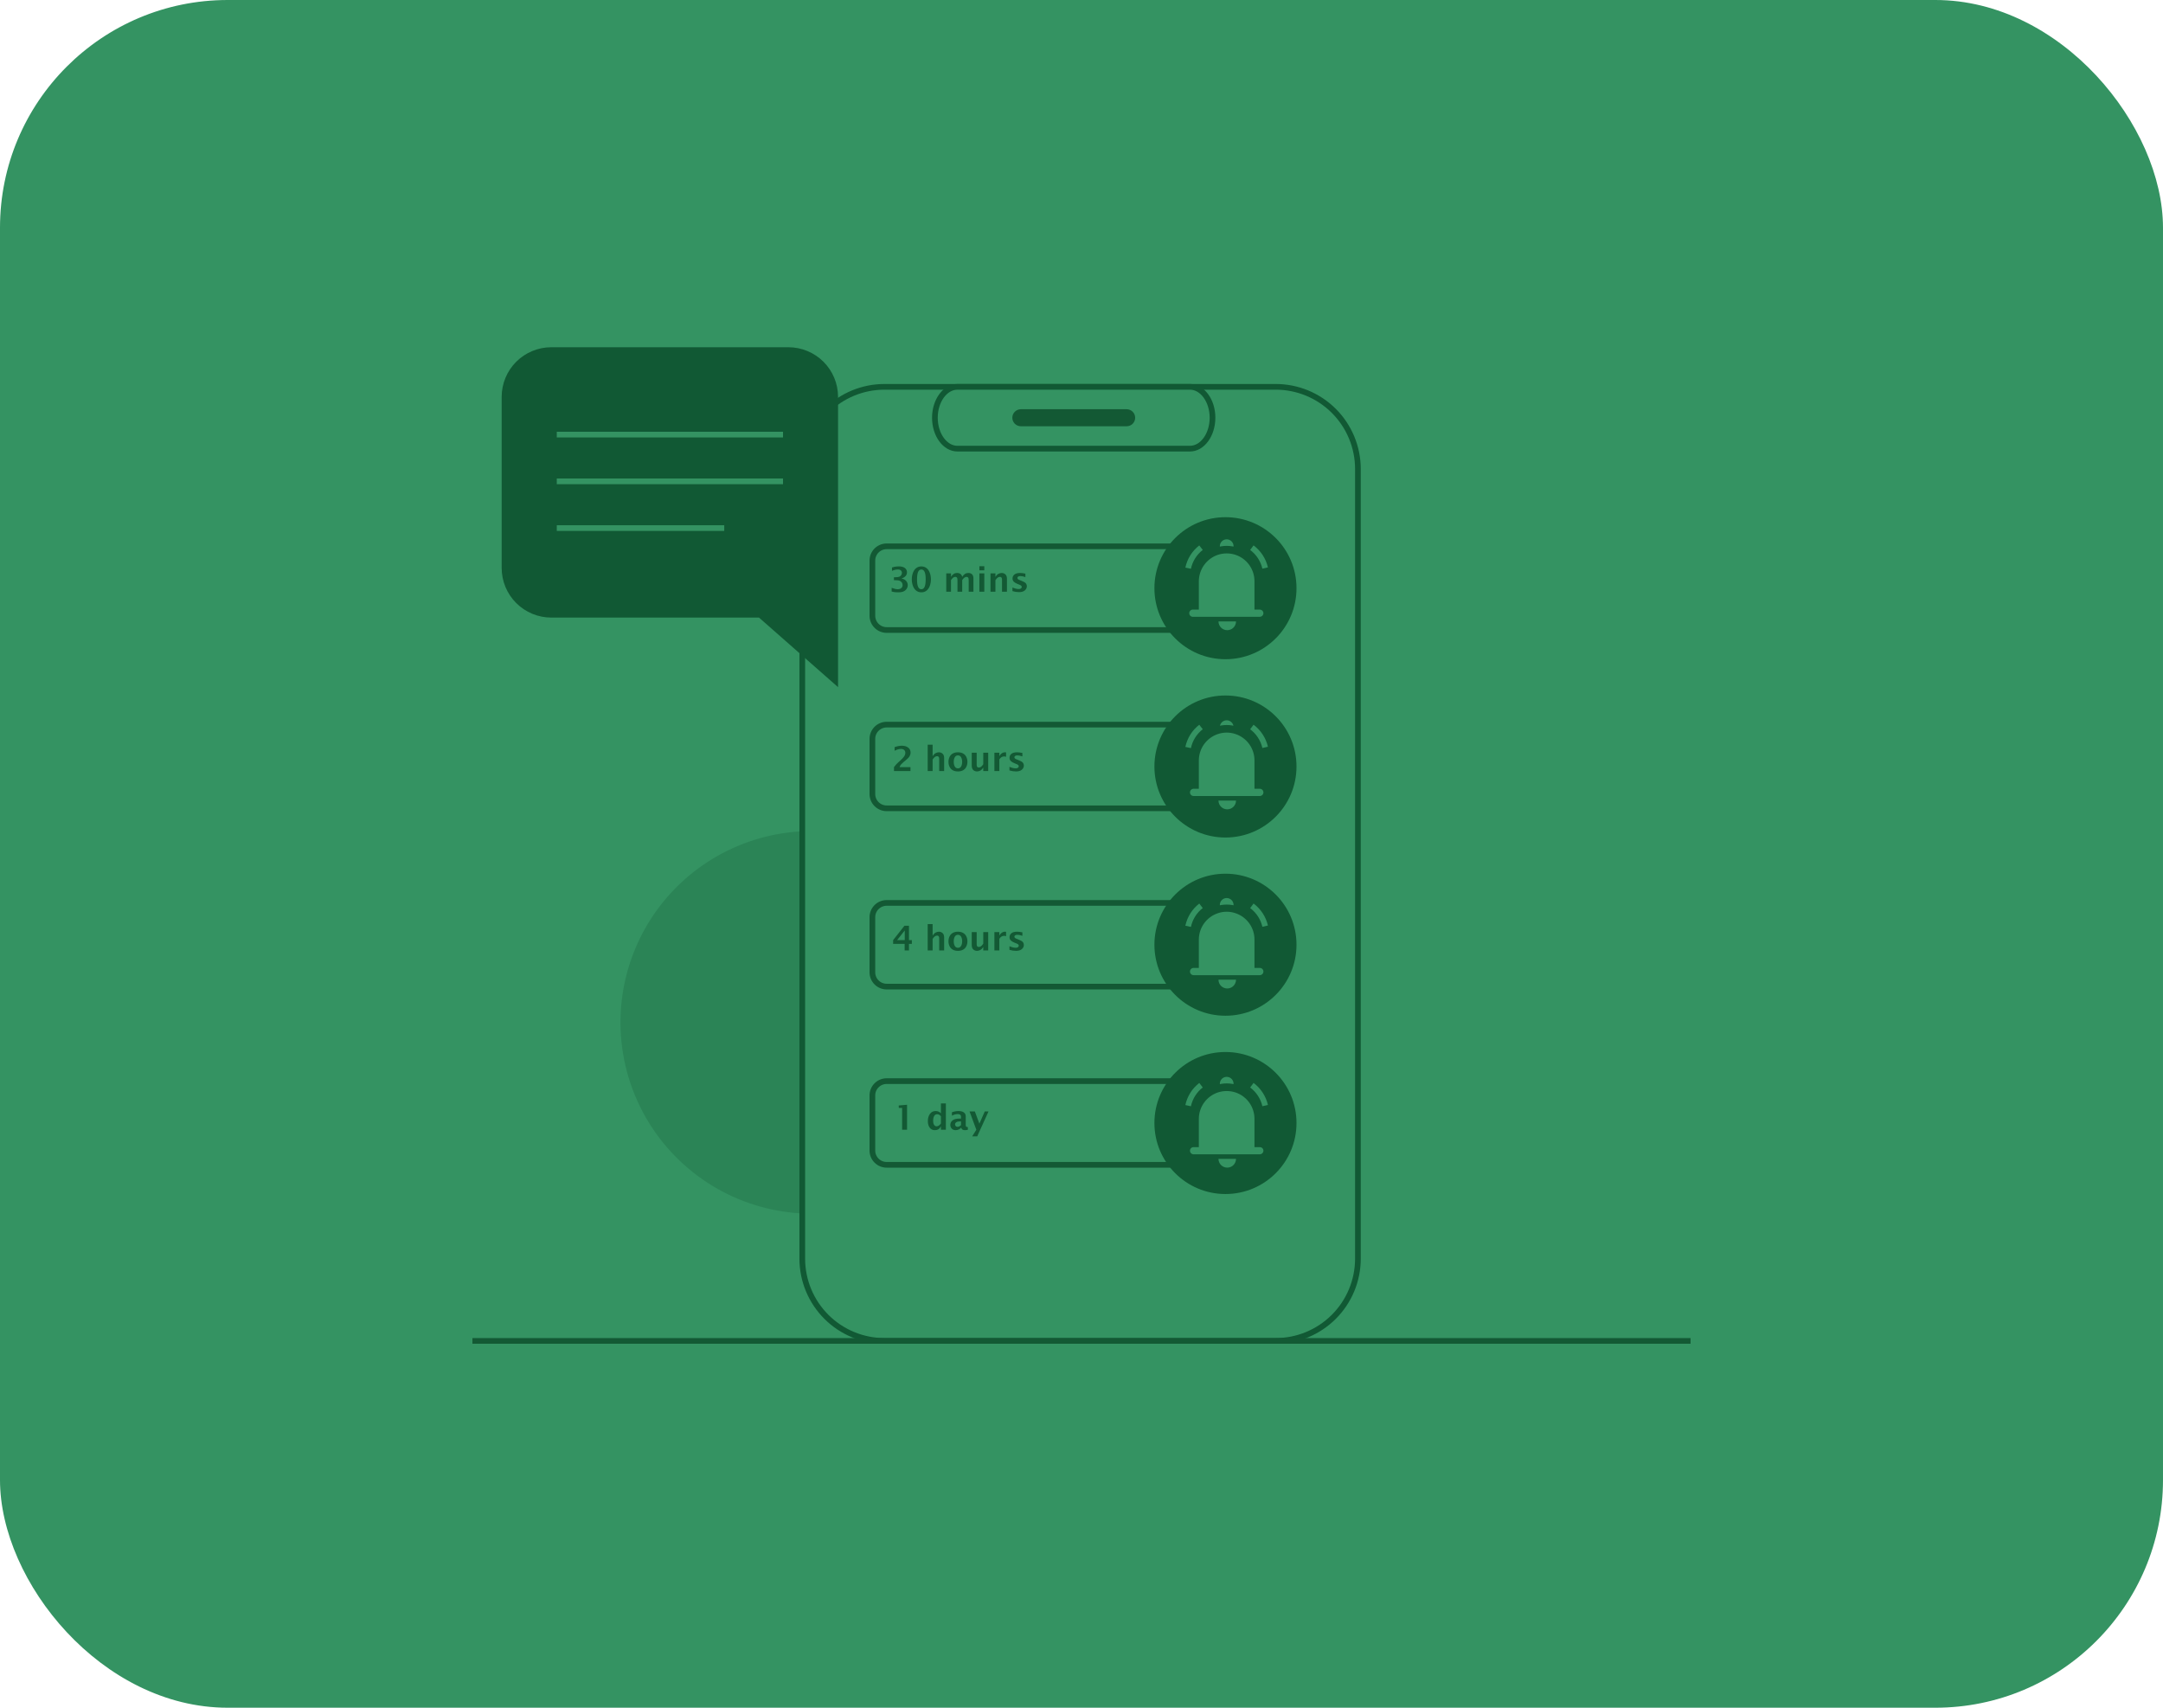 <svg width="380" height="300" viewBox="0 0 380 300" fill="none" xmlns="http://www.w3.org/2000/svg">
<rect width="380" height="300" rx="40" fill="#349362"/>
<g clip-path="url(#clip0_37_3367)">
<path opacity="0.25" d="M166.026 155.4H154.623C151.447 155.4 148.402 156.661 146.157 158.905C143.912 161.149 142.651 164.192 142.651 167.366V213.212C137.146 213.215 131.725 211.868 126.864 209.288C122.002 206.708 117.849 202.974 114.768 198.415C111.687 193.856 109.772 188.611 109.193 183.139C108.614 177.668 109.387 172.138 111.445 167.036C113.503 161.933 116.783 157.413 120.996 153.873C125.21 150.333 130.228 147.881 135.611 146.732C140.994 145.583 146.577 145.773 151.87 147.284C157.162 148.795 162.003 151.582 165.966 155.4H166.026Z" fill="#115934"/>
<path d="M155.416 67.956H224.09C225.987 67.952 227.865 68.321 229.619 69.043C231.373 69.765 232.967 70.825 234.311 72.162C235.654 73.5 236.721 75.089 237.451 76.839C238.18 78.588 238.558 80.465 238.562 82.36V221.14C238.554 224.97 237.025 228.64 234.312 231.344C231.598 234.047 227.922 235.564 224.09 235.56H155.416C151.584 235.564 147.908 234.047 145.195 231.344C142.481 228.64 140.953 224.97 140.945 221.14V82.36C140.949 80.465 141.326 78.588 142.055 76.839C142.785 75.089 143.852 73.5 145.196 72.162C146.539 70.825 148.133 69.765 149.887 69.043C151.641 68.321 153.519 67.952 155.416 67.956Z" fill="#349362" stroke="#115934" stroke-miterlimit="10"/>
<path d="M168.211 67.956H209.05C211.235 67.956 213.016 70.394 213.016 73.385C213.016 76.377 211.235 78.815 209.05 78.815H168.211C166.026 78.815 164.245 76.392 164.245 73.385C164.245 70.394 166.026 67.956 168.211 67.956Z" fill="#349362" stroke="#115934" stroke-miterlimit="10"/>
<path d="M179.345 71.889H197.931C198.328 71.889 198.709 72.047 198.99 72.328C199.27 72.608 199.428 72.989 199.428 73.385C199.428 73.782 199.27 74.162 198.99 74.443C198.709 74.723 198.328 74.881 197.931 74.881H179.345C178.948 74.881 178.567 74.723 178.287 74.443C178.006 74.162 177.848 73.782 177.848 73.385C177.848 72.989 178.006 72.608 178.287 72.328C178.567 72.047 178.948 71.889 179.345 71.889Z" fill="#135934"/>
<path d="M147.23 69.721V120.712L133.342 108.492H96.858C94.544 108.492 92.325 107.573 90.688 105.937C89.052 104.302 88.133 102.084 88.133 99.771V69.721C88.133 67.408 89.052 65.19 90.688 63.554C92.325 61.919 94.544 61 96.858 61H138.505C140.819 61 143.038 61.919 144.675 63.554C146.311 65.19 147.23 67.408 147.23 69.721Z" fill="#115934"/>
<path d="M97.815 76.347H137.563" stroke="#349362" stroke-miterlimit="10"/>
<path d="M97.815 84.559H137.563" stroke="#349362" stroke-miterlimit="10"/>
<path d="M97.815 92.771H127.237" stroke="#349362" stroke-miterlimit="10"/>
<path d="M211.415 95.972H155.775C154.386 95.972 153.261 97.097 153.261 98.485V108.162C153.261 109.55 154.386 110.675 155.775 110.675H211.415C212.803 110.675 213.929 109.55 213.929 108.162V98.485C213.929 97.097 212.803 95.972 211.415 95.972Z" fill="#349362" stroke="#135934" stroke-miterlimit="10"/>
<path d="M215.291 115.806C222.184 115.806 227.772 110.221 227.772 103.331C227.772 96.441 222.184 90.856 215.291 90.856C208.398 90.856 202.81 96.441 202.81 103.331C202.81 110.221 208.398 115.806 215.291 115.806Z" fill="#115934"/>
<path d="M222.459 107.714C222.459 108.015 222.339 108.304 222.126 108.518C221.913 108.731 221.624 108.851 221.322 108.851H209.694C209.535 108.869 209.373 108.853 209.221 108.805C209.068 108.757 208.927 108.676 208.807 108.57C208.687 108.463 208.592 108.332 208.526 108.186C208.46 108.04 208.427 107.881 208.427 107.721C208.427 107.561 208.46 107.402 208.526 107.256C208.592 107.11 208.687 106.979 208.807 106.873C208.927 106.766 209.068 106.686 209.221 106.637C209.373 106.589 209.535 106.574 209.694 106.592H210.113V102.104C210.119 100.973 210.479 99.872 211.141 98.955C211.804 98.038 212.737 97.35 213.809 96.989C214.913 96.63 216.103 96.63 217.207 96.989C218.28 97.347 219.213 98.034 219.874 98.952C220.535 99.87 220.89 100.973 220.888 102.104V106.592H221.322C221.621 106.592 221.908 106.71 222.121 106.92C222.334 107.13 222.455 107.415 222.459 107.714Z" fill="#349362" stroke="#115934" stroke-miterlimit="10"/>
<path d="M217.206 96.106V96.675C216.105 96.301 214.911 96.301 213.809 96.675V96.106C213.787 95.87 213.814 95.632 213.89 95.407C213.965 95.181 214.086 94.975 214.246 94.799C214.406 94.623 214.601 94.483 214.818 94.387C215.035 94.291 215.27 94.242 215.508 94.242C215.745 94.242 215.98 94.291 216.197 94.387C216.415 94.483 216.609 94.623 216.769 94.799C216.929 94.975 217.051 95.181 217.126 95.407C217.201 95.632 217.229 95.87 217.206 96.106Z" fill="#349362" stroke="#115934" stroke-miterlimit="10"/>
<path d="M218.688 108.851C218.688 109.668 218.363 110.452 217.785 111.029C217.207 111.607 216.423 111.932 215.605 111.932C214.788 111.932 214.004 111.607 213.425 111.029C212.847 110.452 212.522 109.668 212.522 108.851H218.688Z" fill="#115934"/>
<path d="M217.147 109.165C217.147 109.573 216.984 109.965 216.695 110.254C216.406 110.543 216.014 110.705 215.605 110.705C215.196 110.705 214.804 110.543 214.515 110.254C214.226 109.965 214.064 109.573 214.064 109.165H217.147Z" fill="#349362"/>
<path d="M210.996 96.211C209.839 97.107 209.038 98.384 208.736 99.816" stroke="#349362" stroke-miterlimit="10"/>
<path d="M219.93 96.211C221.107 97.09 221.934 98.356 222.265 99.786" stroke="#349362" stroke-miterlimit="10"/>
<path d="M211.415 127.294H155.775C154.386 127.294 153.261 128.419 153.261 129.807V139.485C153.261 140.873 154.386 141.998 155.775 141.998H211.415C212.803 141.998 213.929 140.873 213.929 139.485V129.807C213.929 128.419 212.803 127.294 211.415 127.294Z" fill="#349362" stroke="#135934" stroke-miterlimit="10"/>
<path d="M215.291 147.128C222.184 147.128 227.772 141.543 227.772 134.653C227.772 127.763 222.184 122.178 215.291 122.178C208.398 122.178 202.81 127.763 202.81 134.653C202.81 141.543 208.398 147.128 215.291 147.128Z" fill="#115934"/>
<path d="M211.415 158.616H155.775C154.386 158.616 153.261 159.741 153.261 161.129V170.806C153.261 172.194 154.386 173.319 155.775 173.319H211.415C212.803 173.319 213.929 172.194 213.929 170.806V161.129C213.929 159.741 212.803 158.616 211.415 158.616Z" fill="#349362" stroke="#135934" stroke-miterlimit="10"/>
<path d="M215.291 178.435C222.184 178.435 227.772 172.85 227.772 165.96C227.772 159.071 222.184 153.485 215.291 153.485C208.398 153.485 202.81 159.071 202.81 165.96C202.81 172.85 208.398 178.435 215.291 178.435Z" fill="#115934"/>
<path d="M211.415 189.923H155.775C154.386 189.923 153.261 191.048 153.261 192.436V202.114C153.261 203.501 154.386 204.627 155.775 204.627H211.415C212.803 204.627 213.929 203.501 213.929 202.114V192.436C213.929 191.048 212.803 189.923 211.415 189.923Z" fill="#349362" stroke="#135934" stroke-miterlimit="10"/>
<path d="M215.291 209.757C222.184 209.757 227.772 204.172 227.772 197.282C227.772 190.392 222.184 184.807 215.291 184.807C208.398 184.807 202.81 190.392 202.81 197.282C202.81 204.172 208.398 209.757 215.291 209.757Z" fill="#115934"/>
<path d="M83 235.56H147.739H182.083H182.113H182.428H189.491H190.479H191.901H209.963H210.023H213.241H221.427H231.034H233.818H234.671H257.358H259.737H259.752H271.365H274.717H277.126H287.018H297.344" stroke="#135934" stroke-miterlimit="10"/>
<path d="M156.646 103.914V103.264C157.076 103.43 157.433 103.513 157.716 103.513C157.966 103.513 158.171 103.447 158.331 103.316C158.491 103.184 158.571 103.006 158.571 102.783C158.571 102.621 158.529 102.475 158.445 102.344C158.361 102.211 158.238 102.108 158.076 102.036C157.916 101.962 157.662 101.925 157.314 101.925H157.048V101.406L157.273 101.403C157.605 101.403 157.844 101.374 157.988 101.315C158.133 101.255 158.246 101.162 158.328 101.037C158.41 100.912 158.451 100.777 158.451 100.633C158.451 100.459 158.392 100.317 158.272 100.208C158.155 100.099 157.972 100.044 157.722 100.044C157.405 100.044 157.066 100.125 156.705 100.287V99.695C156.887 99.633 157.03 99.592 157.136 99.572C157.243 99.551 157.368 99.533 157.511 99.519C157.653 99.506 157.788 99.499 157.915 99.499C158.37 99.499 158.721 99.593 158.967 99.78C159.215 99.968 159.339 100.22 159.339 100.536C159.339 100.792 159.259 101.011 159.099 101.192C158.94 101.372 158.701 101.515 158.381 101.62C158.66 101.685 158.873 101.774 159.02 101.89C159.168 102.003 159.281 102.138 159.359 102.294C159.438 102.448 159.477 102.614 159.477 102.792C159.477 103.12 159.347 103.413 159.087 103.671C158.829 103.927 158.411 104.055 157.833 104.055C157.681 104.055 157.519 104.05 157.347 104.04C157.177 104.032 156.943 103.99 156.646 103.914ZM161.867 104.055C161.52 104.055 161.22 103.958 160.968 103.765C160.716 103.571 160.522 103.294 160.388 102.933C160.253 102.571 160.186 102.187 160.186 101.778C160.186 101.372 160.252 100.988 160.385 100.627C160.52 100.264 160.714 99.985 160.968 99.792C161.222 99.599 161.521 99.502 161.867 99.502C162.209 99.502 162.507 99.598 162.761 99.789C163.015 99.981 163.209 100.258 163.344 100.621C163.479 100.982 163.546 101.368 163.546 101.778C163.546 102.175 163.481 102.553 163.353 102.912C163.224 103.27 163.033 103.55 162.781 103.753C162.529 103.954 162.225 104.055 161.867 104.055ZM161.867 103.513C162.127 103.513 162.318 103.369 162.441 103.082C162.564 102.795 162.626 102.341 162.626 101.72C162.626 101.161 162.562 100.742 162.436 100.463C162.311 100.184 162.121 100.044 161.867 100.044C161.607 100.044 161.415 100.188 161.29 100.475C161.167 100.76 161.105 101.213 161.105 101.834C161.105 102.393 161.169 102.812 161.296 103.094C161.423 103.373 161.613 103.513 161.867 103.513ZM166.241 103.946V100.729H167.073V101.336C167.183 101.141 167.326 100.979 167.504 100.85C167.682 100.721 167.899 100.656 168.157 100.656C168.313 100.656 168.449 100.681 168.564 100.729C168.68 100.776 168.781 100.852 168.869 100.955C168.959 101.057 169.017 101.184 169.042 101.336C169.202 101.094 169.364 100.92 169.528 100.814C169.694 100.709 169.896 100.656 170.132 100.656C170.394 100.656 170.605 100.733 170.768 100.888C170.932 101.04 171.014 101.287 171.014 101.629V103.946H170.182V101.913C170.182 101.673 170.143 101.518 170.064 101.447C169.988 101.377 169.902 101.342 169.807 101.342C169.676 101.342 169.546 101.389 169.417 101.482C169.29 101.576 169.165 101.717 169.042 101.904V103.946H168.21V101.913C168.21 101.675 168.172 101.52 168.096 101.447C168.021 101.375 167.932 101.339 167.826 101.339C167.699 101.339 167.572 101.386 167.445 101.479C167.32 101.573 167.196 101.715 167.073 101.904V103.946H166.241ZM172.06 103.946V100.729H172.927V103.946H172.06ZM172.06 100.188V99.464H172.927V100.188H172.06ZM174.011 103.946V100.729H174.878V101.336C175.034 101.088 175.207 100.913 175.396 100.812C175.586 100.708 175.778 100.656 175.974 100.656C176.228 100.656 176.445 100.738 176.627 100.902C176.811 101.064 176.902 101.321 176.902 101.673V103.946H176.035V101.887C176.035 101.711 176.019 101.592 175.985 101.529C175.954 101.467 175.91 101.42 175.854 101.389C175.799 101.355 175.737 101.339 175.669 101.339C175.55 101.339 175.426 101.379 175.297 101.459C175.168 101.537 175.028 101.691 174.878 101.922V103.946H174.011ZM177.869 103.844V103.208C178.299 103.388 178.666 103.478 178.971 103.478C179.133 103.478 179.262 103.443 179.357 103.375C179.455 103.307 179.504 103.22 179.504 103.114C179.504 103.022 179.468 102.945 179.396 102.883C179.323 102.822 179.213 102.763 179.064 102.704L178.771 102.587C178.469 102.466 178.245 102.332 178.101 102.186C177.956 102.041 177.884 101.853 177.884 101.62C177.884 101.341 177.992 101.11 178.209 100.929C178.428 100.747 178.761 100.656 179.208 100.656C179.47 100.656 179.781 100.694 180.143 100.771V101.38C179.795 101.259 179.507 101.198 179.278 101.198C179.099 101.198 178.964 101.229 178.874 101.292C178.784 101.353 178.739 101.432 178.739 101.529C178.739 101.605 178.769 101.673 178.827 101.731C178.884 101.79 178.987 101.848 179.138 101.904L179.39 102.001C179.806 102.159 180.078 102.312 180.207 102.461C180.334 102.611 180.397 102.791 180.397 103C180.397 103.271 180.28 103.51 180.046 103.715C179.813 103.918 179.475 104.02 179.029 104.02C178.65 104.02 178.264 103.961 177.869 103.844Z" fill="#135934"/>
<path d="M157.057 135.448V134.762C157.319 134.411 157.573 134.127 157.819 133.913L158.173 133.599C158.427 133.375 158.636 133.153 158.8 132.934C158.966 132.713 159.049 132.483 159.049 132.243C159.049 132.026 158.979 131.859 158.838 131.742C158.699 131.623 158.511 131.563 158.273 131.563C157.956 131.563 157.588 131.67 157.168 131.885V131.25C157.61 131.085 158.036 131.003 158.448 131.003C158.904 131.003 159.271 131.113 159.55 131.332C159.831 131.548 159.972 131.839 159.972 132.205C159.972 132.435 159.912 132.653 159.793 132.858C159.676 133.061 159.431 133.313 159.058 133.614L158.765 133.848C158.636 133.952 158.494 134.084 158.34 134.247C158.188 134.409 158.087 134.581 158.038 134.762H159.954V135.448H157.057ZM162.978 135.448V130.822H163.845V132.837C164.001 132.589 164.174 132.415 164.364 132.313C164.553 132.209 164.745 132.158 164.941 132.158C165.195 132.158 165.412 132.24 165.594 132.404C165.778 132.566 165.869 132.823 165.869 133.174V135.448H165.002V133.388C165.002 133.212 164.986 133.093 164.952 133.031C164.921 132.968 164.877 132.921 164.821 132.89C164.766 132.857 164.704 132.84 164.636 132.84C164.517 132.84 164.393 132.88 164.264 132.96C164.135 133.039 163.995 133.193 163.845 133.423V135.448H162.978ZM168.292 135.521C167.945 135.521 167.646 135.454 167.396 135.319C167.148 135.182 166.958 134.982 166.827 134.718C166.697 134.455 166.631 134.162 166.631 133.839C166.631 133.519 166.696 133.228 166.824 132.966C166.953 132.703 167.143 132.502 167.393 132.366C167.643 132.227 167.943 132.158 168.292 132.158C168.644 132.158 168.944 132.227 169.192 132.366C169.442 132.502 169.631 132.703 169.76 132.966C169.891 133.228 169.956 133.519 169.956 133.839C169.956 134.162 169.891 134.455 169.76 134.718C169.629 134.982 169.439 135.182 169.189 135.319C168.941 135.454 168.642 135.521 168.292 135.521ZM168.292 134.979C168.538 134.979 168.723 134.872 168.846 134.657C168.971 134.44 169.033 134.167 169.033 133.839C169.033 133.513 168.971 133.242 168.846 133.025C168.723 132.808 168.538 132.7 168.292 132.7C168.048 132.7 167.864 132.808 167.739 133.025C167.615 133.242 167.554 133.513 167.554 133.839C167.554 134.167 167.615 134.44 167.739 134.657C167.864 134.872 168.048 134.979 168.292 134.979ZM172.742 135.448V134.841C172.588 135.087 172.416 135.262 172.227 135.366C172.037 135.469 171.844 135.521 171.647 135.521C171.393 135.521 171.174 135.44 170.99 135.278C170.809 135.114 170.718 134.856 170.718 134.504V132.231H171.585V134.291C171.585 134.466 171.601 134.585 171.632 134.648C171.665 134.71 171.709 134.758 171.764 134.792C171.821 134.823 171.883 134.838 171.951 134.838C172.071 134.838 172.195 134.799 172.323 134.721C172.452 134.641 172.592 134.486 172.742 134.255V132.231H173.61V135.448H172.742ZM174.697 135.448V132.231H175.564V132.837C175.667 132.63 175.809 132.465 175.989 132.342C176.168 132.219 176.368 132.158 176.589 132.158C176.642 132.158 176.696 132.164 176.75 132.175V132.949C176.629 132.904 176.515 132.881 176.407 132.881C176.236 132.881 176.079 132.925 175.939 133.013C175.798 133.099 175.673 133.23 175.564 133.406V135.448H174.697ZM177.342 135.345V134.709C177.772 134.889 178.139 134.979 178.444 134.979C178.606 134.979 178.735 134.945 178.83 134.876C178.928 134.808 178.977 134.721 178.977 134.616C178.977 134.524 178.941 134.447 178.868 134.384C178.796 134.324 178.686 134.264 178.537 134.206L178.244 134.088C177.942 133.967 177.718 133.833 177.573 133.687C177.429 133.542 177.357 133.354 177.357 133.122C177.357 132.842 177.465 132.612 177.682 132.43C177.901 132.249 178.234 132.158 178.681 132.158C178.943 132.158 179.254 132.196 179.615 132.272V132.881C179.268 132.76 178.98 132.7 178.751 132.7C178.572 132.7 178.437 132.731 178.347 132.793C178.257 132.854 178.212 132.933 178.212 133.031C178.212 133.107 178.241 133.174 178.3 133.233C178.357 133.292 178.46 133.349 178.611 133.406L178.863 133.502C179.279 133.661 179.551 133.814 179.68 133.962C179.807 134.113 179.87 134.292 179.87 134.501C179.87 134.773 179.753 135.011 179.519 135.216C179.286 135.419 178.948 135.521 178.502 135.521C178.123 135.521 177.737 135.462 177.342 135.345Z" fill="#135934"/>
<path d="M158.929 166.964V165.807H156.905V165.157L158.894 162.628H159.688V165.157H160.195V165.807H159.688V166.964H158.929ZM157.599 165.157H158.947V163.458L157.599 165.157ZM162.978 166.964V162.338H163.845V164.354C164.001 164.106 164.174 163.931 164.364 163.83C164.553 163.726 164.745 163.674 164.941 163.674C165.195 163.674 165.412 163.756 165.594 163.92C165.778 164.083 165.869 164.339 165.869 164.691V166.964H165.002V164.905C165.002 164.729 164.986 164.61 164.952 164.547C164.921 164.485 164.877 164.438 164.821 164.407C164.766 164.374 164.704 164.357 164.636 164.357C164.517 164.357 164.393 164.397 164.264 164.477C164.135 164.555 163.995 164.709 163.845 164.94V166.964H162.978ZM168.292 167.038C167.945 167.038 167.646 166.97 167.396 166.835C167.148 166.699 166.958 166.499 166.827 166.235C166.697 165.971 166.631 165.678 166.631 165.356C166.631 165.036 166.696 164.745 166.824 164.483C166.953 164.219 167.143 164.019 167.393 163.882C167.643 163.744 167.943 163.674 168.292 163.674C168.644 163.674 168.944 163.744 169.192 163.882C169.442 164.019 169.631 164.219 169.76 164.483C169.891 164.745 169.956 165.036 169.956 165.356C169.956 165.678 169.891 165.971 169.76 166.235C169.629 166.499 169.439 166.699 169.189 166.835C168.941 166.97 168.642 167.038 168.292 167.038ZM168.292 166.496C168.538 166.496 168.723 166.388 168.846 166.173C168.971 165.957 169.033 165.684 169.033 165.356C169.033 165.03 168.971 164.758 168.846 164.542C168.723 164.325 168.538 164.216 168.292 164.216C168.048 164.216 167.864 164.325 167.739 164.542C167.615 164.758 167.554 165.03 167.554 165.356C167.554 165.684 167.615 165.957 167.739 166.173C167.864 166.388 168.048 166.496 168.292 166.496ZM172.742 166.964V166.358C172.588 166.604 172.416 166.779 172.227 166.882C172.037 166.986 171.844 167.038 171.647 167.038C171.393 167.038 171.174 166.957 170.99 166.794C170.809 166.63 170.718 166.373 170.718 166.021V163.748H171.585V165.807C171.585 165.983 171.601 166.102 171.632 166.165C171.665 166.227 171.709 166.275 171.764 166.308C171.821 166.339 171.883 166.355 171.951 166.355C172.071 166.355 172.195 166.316 172.323 166.238C172.452 166.158 172.592 166.002 172.742 165.772V163.748H173.61V166.964H172.742ZM174.697 166.964V163.748H175.564V164.354C175.667 164.147 175.809 163.982 175.989 163.859C176.168 163.736 176.368 163.674 176.589 163.674C176.642 163.674 176.696 163.68 176.75 163.692V164.465C176.629 164.42 176.515 164.398 176.407 164.398C176.236 164.398 176.079 164.442 175.939 164.53C175.798 164.616 175.673 164.747 175.564 164.922V166.964H174.697ZM177.342 166.862V166.226C177.772 166.406 178.139 166.496 178.444 166.496C178.606 166.496 178.735 166.461 178.83 166.393C178.928 166.325 178.977 166.238 178.977 166.132C178.977 166.041 178.941 165.963 178.868 165.901C178.796 165.84 178.686 165.781 178.537 165.722L178.244 165.605C177.942 165.484 177.718 165.35 177.573 165.204C177.429 165.059 177.357 164.871 177.357 164.638C177.357 164.359 177.465 164.128 177.682 163.947C177.901 163.765 178.234 163.674 178.681 163.674C178.943 163.674 179.254 163.712 179.615 163.789V164.398C179.268 164.277 178.98 164.216 178.751 164.216C178.572 164.216 178.437 164.248 178.347 164.31C178.257 164.371 178.212 164.45 178.212 164.547C178.212 164.624 178.241 164.691 178.3 164.75C178.357 164.808 178.46 164.866 178.611 164.922L178.863 165.019C179.279 165.177 179.551 165.331 179.68 165.479C179.807 165.629 179.87 165.809 179.87 166.018C179.87 166.29 179.753 166.528 179.519 166.733C179.286 166.936 178.948 167.038 178.502 167.038C178.123 167.038 177.737 166.979 177.342 166.862Z" fill="#135934"/>
<path d="M158.487 198.466V194.634H157.907L157.889 194.2L159.354 194.074V198.466H158.487ZM165.302 198.466V197.859C165.19 198.086 165.047 198.256 164.871 198.369C164.697 198.482 164.49 198.539 164.25 198.539C163.855 198.539 163.55 198.394 163.333 198.103C163.116 197.81 163.008 197.424 163.008 196.945C163.008 196.439 163.129 196.019 163.371 195.683C163.613 195.345 163.951 195.176 164.385 195.176C164.502 195.176 164.609 195.188 164.707 195.214C164.804 195.237 164.898 195.274 164.988 195.325C165.078 195.376 165.182 195.459 165.302 195.574V193.84H166.172V198.466H165.302ZM165.302 196.09C165.18 195.953 165.066 195.86 164.959 195.812C164.851 195.763 164.742 195.738 164.631 195.738C164.396 195.738 164.22 195.852 164.103 196.078C163.988 196.303 163.93 196.567 163.93 196.872C163.93 197.173 163.984 197.413 164.092 197.593C164.201 197.771 164.358 197.859 164.563 197.859C164.694 197.859 164.823 197.814 164.95 197.725C165.079 197.633 165.196 197.513 165.302 197.364V196.09ZM168.832 198.12C168.707 198.241 168.598 198.328 168.507 198.381C168.415 198.434 168.319 198.473 168.219 198.498C168.12 198.525 168.014 198.539 167.903 198.539C167.616 198.539 167.385 198.45 167.212 198.272C167.04 198.093 166.954 197.873 166.954 197.613C166.954 197.297 167.083 197.033 167.341 196.822C167.6 196.609 168.02 196.503 168.6 196.503H168.832V196.21C168.832 196.013 168.777 195.88 168.668 195.812C168.558 195.743 168.42 195.709 168.252 195.709C167.92 195.709 167.581 195.805 167.235 195.996V195.398C167.628 195.25 168.018 195.176 168.407 195.176C168.645 195.176 168.858 195.208 169.046 195.272C169.233 195.337 169.383 195.438 169.494 195.574C169.607 195.709 169.664 195.911 169.664 196.181V197.604C169.664 197.778 169.69 197.885 169.743 197.924C169.798 197.963 169.851 197.982 169.904 197.982C169.935 197.982 169.974 197.979 170.021 197.971L170.042 198.457C169.858 198.512 169.695 198.539 169.552 198.539C169.392 198.539 169.254 198.513 169.136 198.46C169.021 198.405 168.932 198.292 168.87 198.12H168.832ZM168.832 197.654V197.001H168.627C168.344 197.001 168.133 197.052 167.994 197.153C167.855 197.253 167.786 197.378 167.786 197.528C167.786 197.651 167.828 197.753 167.912 197.833C167.996 197.911 168.094 197.95 168.208 197.95C168.309 197.95 168.412 197.926 168.515 197.877C168.621 197.826 168.726 197.752 168.832 197.654ZM170.795 199.623L171.524 198.466L170.332 195.249H171.263L172.06 197.399L173.007 195.249H173.666L171.679 199.623H170.795Z" fill="#135934"/>
<path d="M222.459 139.201C222.459 139.502 222.339 139.791 222.126 140.004C221.913 140.218 221.623 140.337 221.322 140.337H209.694C209.392 140.337 209.103 140.218 208.89 140.004C208.676 139.791 208.557 139.502 208.557 139.201C208.557 138.899 208.676 138.61 208.89 138.397C209.103 138.184 209.392 138.064 209.694 138.064H210.113V133.576C210.118 132.447 210.477 131.347 211.14 130.432C211.803 129.517 212.737 128.832 213.809 128.476C214.911 128.102 216.105 128.102 217.206 128.476C218.279 128.831 219.211 129.515 219.872 130.431C220.533 131.347 220.889 132.447 220.888 133.576V138.064H221.322C221.623 138.064 221.913 138.184 222.126 138.397C222.339 138.61 222.459 138.899 222.459 139.201Z" fill="#349362" stroke="#115934" stroke-miterlimit="10"/>
<path d="M217.206 127.578V128.146C216.105 127.772 214.911 127.772 213.809 128.146V127.578C213.849 127.155 214.045 126.762 214.359 126.477C214.674 126.191 215.083 126.032 215.508 126.032C215.933 126.032 216.342 126.191 216.656 126.477C216.971 126.762 217.167 127.155 217.206 127.578Z" fill="#349362" stroke="#115934" stroke-miterlimit="10"/>
<path d="M218.688 140.337C218.688 141.154 218.363 141.938 217.785 142.516C217.207 143.094 216.423 143.418 215.605 143.418C214.788 143.418 214.004 143.094 213.425 142.516C212.847 141.938 212.522 141.154 212.522 140.337H218.688Z" fill="#115934"/>
<path d="M217.147 140.636C217.147 141.045 216.984 141.437 216.695 141.726C216.406 142.015 216.014 142.177 215.605 142.177C215.196 142.177 214.804 142.015 214.515 141.726C214.226 141.437 214.064 141.045 214.064 140.636H217.147Z" fill="#349362"/>
<path d="M210.996 127.712C209.839 128.608 209.038 129.886 208.736 131.317" stroke="#349362" stroke-miterlimit="10"/>
<path d="M219.93 127.712C221.107 128.591 221.934 129.857 222.265 131.287" stroke="#349362" stroke-miterlimit="10"/>
<path d="M222.459 170.672C222.459 170.973 222.339 171.262 222.126 171.476C221.913 171.689 221.623 171.809 221.322 171.809H209.694C209.392 171.809 209.103 171.689 208.89 171.476C208.676 171.262 208.557 170.973 208.557 170.672C208.557 170.37 208.676 170.081 208.89 169.868C209.103 169.655 209.392 169.535 209.694 169.535H210.113V165.048C210.118 163.918 210.477 162.818 211.14 161.903C211.803 160.988 212.737 160.304 213.809 159.947C214.911 159.573 216.105 159.573 217.206 159.947C218.279 160.302 219.211 160.986 219.872 161.902C220.533 162.818 220.889 163.918 220.888 165.048V169.535H221.322C221.623 169.535 221.913 169.655 222.126 169.868C222.339 170.081 222.459 170.37 222.459 170.672Z" fill="#349362" stroke="#115934" stroke-miterlimit="10"/>
<path d="M217.206 159.124V159.678C216.102 159.319 214.913 159.319 213.809 159.678V159.124C213.787 158.888 213.814 158.65 213.89 158.425C213.965 158.199 214.086 157.993 214.246 157.817C214.406 157.641 214.601 157.501 214.818 157.405C215.035 157.309 215.27 157.26 215.508 157.26C215.745 157.26 215.98 157.309 216.197 157.405C216.415 157.501 216.609 157.641 216.769 157.817C216.929 157.993 217.051 158.199 217.126 158.425C217.201 158.65 217.229 158.888 217.206 159.124Z" fill="#349362" stroke="#115934" stroke-miterlimit="10"/>
<path d="M218.688 171.809C218.688 172.626 218.363 173.41 217.785 173.987C217.207 174.565 216.423 174.89 215.605 174.89C214.788 174.89 214.004 174.565 213.425 173.987C212.847 173.41 212.522 172.626 212.522 171.809H218.688Z" fill="#115934"/>
<path d="M217.147 172.108C217.147 172.517 216.984 172.908 216.695 173.197C216.406 173.486 216.014 173.649 215.605 173.649C215.196 173.649 214.804 173.486 214.515 173.197C214.226 172.908 214.064 172.517 214.064 172.108H217.147Z" fill="#349362"/>
<path d="M210.996 159.125C209.839 160.02 209.038 161.298 208.736 162.729" stroke="#349362" stroke-miterlimit="10"/>
<path d="M219.93 159.125C221.107 160.003 221.934 161.269 222.265 162.699" stroke="#349362" stroke-miterlimit="10"/>
<path d="M222.459 202.144C222.459 202.445 222.339 202.734 222.126 202.947C221.913 203.161 221.623 203.28 221.322 203.28H209.694C209.392 203.28 209.103 203.161 208.89 202.947C208.676 202.734 208.557 202.445 208.557 202.144C208.557 201.995 208.586 201.848 208.643 201.711C208.701 201.574 208.785 201.449 208.891 201.345C208.996 201.241 209.122 201.158 209.26 201.103C209.398 201.047 209.545 201.02 209.694 201.022H210.113V196.534C210.12 195.405 210.48 194.306 211.143 193.392C211.806 192.477 212.738 191.792 213.809 191.434C214.913 191.075 216.103 191.075 217.206 191.434C218.277 191.791 219.209 192.476 219.87 193.391C220.53 194.306 220.886 195.406 220.888 196.534V201.022H221.322C221.47 201.02 221.618 201.047 221.756 201.103C221.894 201.158 222.019 201.241 222.125 201.345C222.231 201.449 222.315 201.574 222.372 201.711C222.43 201.848 222.459 201.995 222.459 202.144Z" fill="#349362" stroke="#115934" stroke-miterlimit="10"/>
<path d="M217.206 190.536V191.105C216.105 190.731 214.911 190.731 213.809 191.105V190.536C213.787 190.3 213.814 190.061 213.89 189.836C213.965 189.611 214.086 189.404 214.246 189.229C214.406 189.053 214.601 188.913 214.818 188.817C215.035 188.721 215.27 188.671 215.508 188.671C215.745 188.671 215.98 188.721 216.197 188.817C216.415 188.913 216.609 189.053 216.769 189.229C216.929 189.404 217.051 189.611 217.126 189.836C217.201 190.061 217.229 190.3 217.206 190.536Z" fill="#349362" stroke="#115934" stroke-miterlimit="10"/>
<path d="M218.688 203.28C218.688 204.097 218.363 204.881 217.785 205.459C217.207 206.037 216.423 206.362 215.605 206.362C214.788 206.362 214.004 206.037 213.425 205.459C212.847 204.881 212.522 204.097 212.522 203.28H218.688Z" fill="#115934"/>
<path d="M217.147 203.58C217.147 203.988 216.984 204.38 216.695 204.669C216.406 204.958 216.014 205.12 215.605 205.12C215.196 205.12 214.804 204.958 214.515 204.669C214.226 204.38 214.064 203.988 214.064 203.58H217.147Z" fill="#349362"/>
<path d="M210.996 190.641C209.842 191.532 209.041 192.804 208.736 194.231" stroke="#349362" stroke-miterlimit="10"/>
<path d="M219.93 190.641C221.107 191.519 221.934 192.786 222.265 194.216" stroke="#349362" stroke-miterlimit="10"/>
</g>
<defs>
<clipPath id="clip0_37_3367">
<rect width="214" height="178" fill="white" transform="translate(83 61)"/>
</clipPath>
</defs>
</svg>
